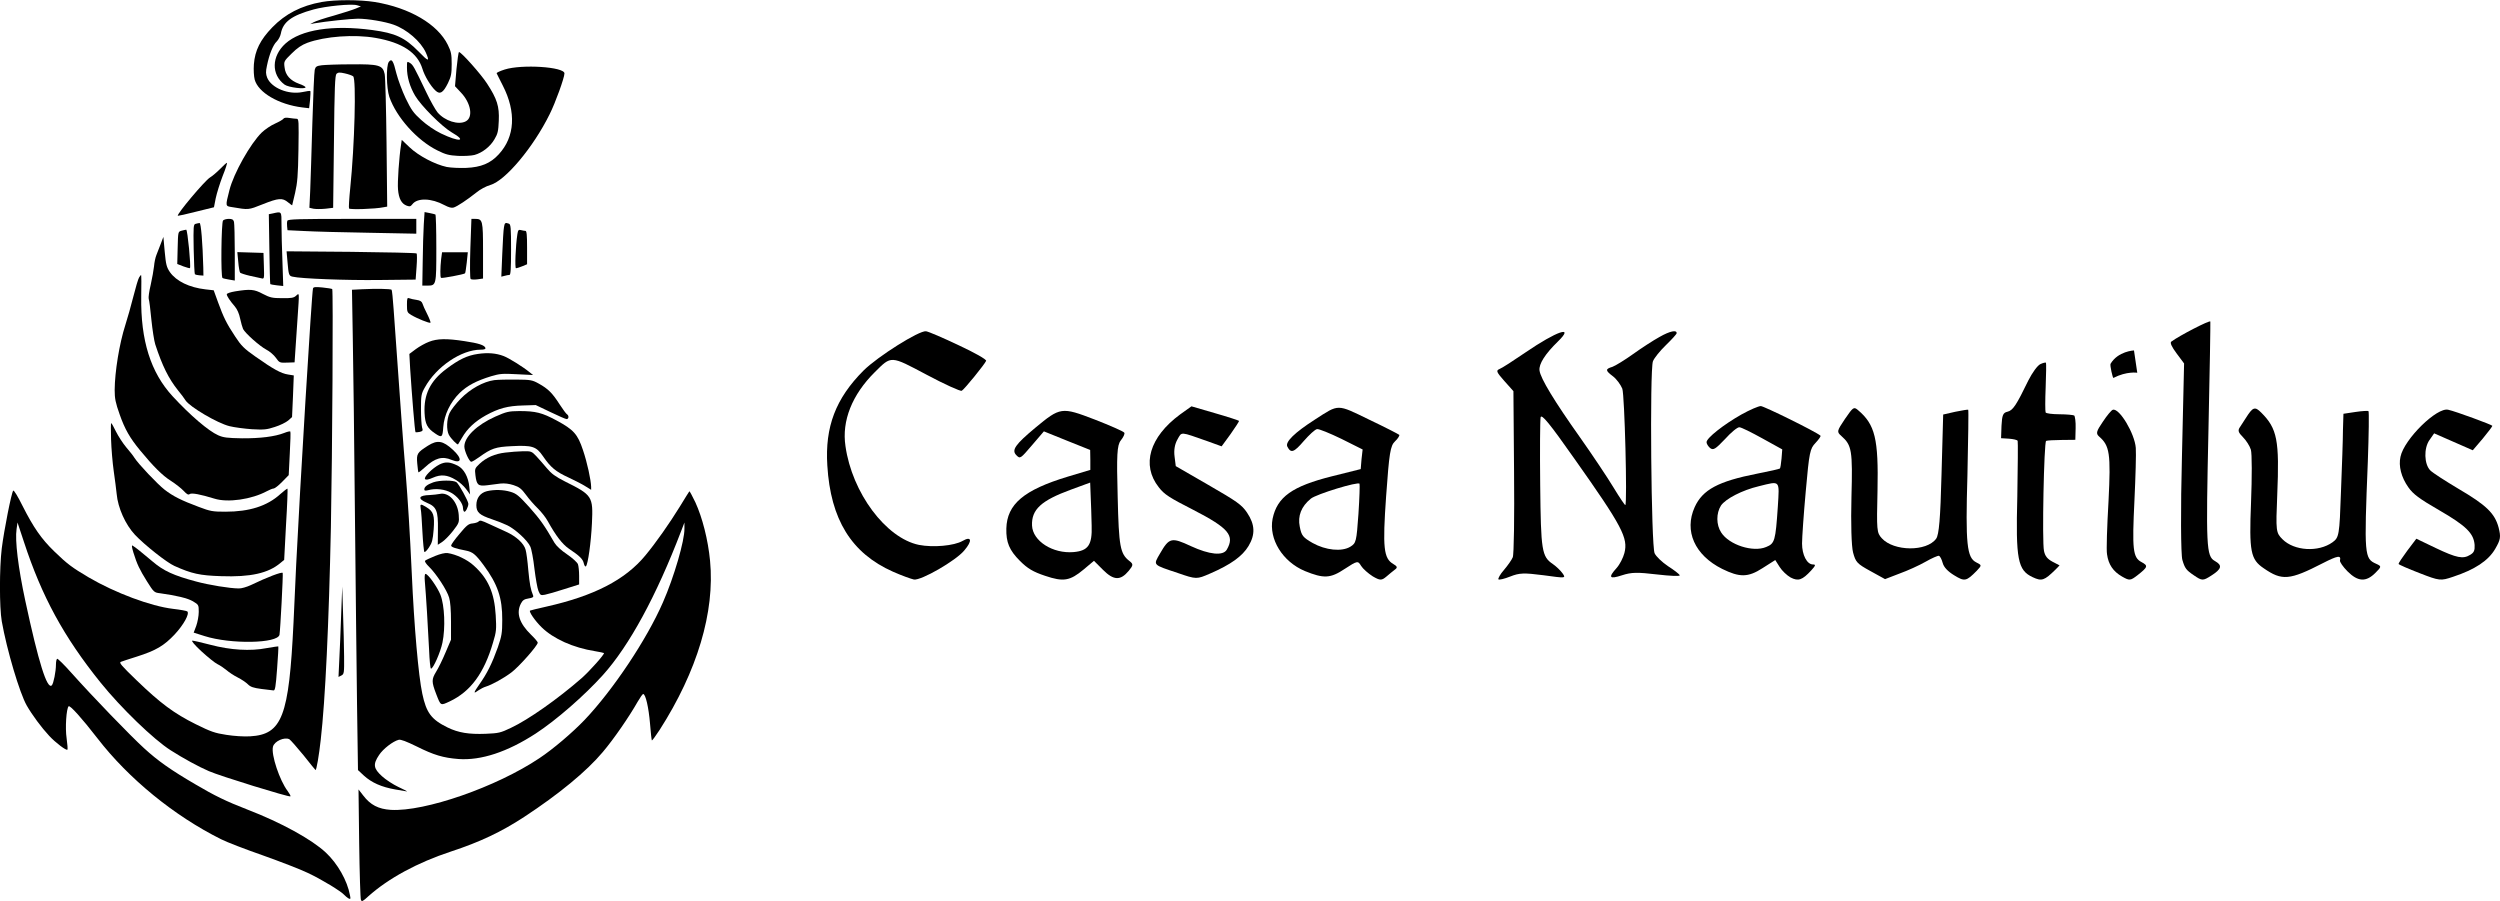 <?xml version="1.0" encoding="UTF-8" standalone="no"?>
<svg
   version="1.0"
   width="1073.311pt"
   height="386.811pt"
   viewBox="0 0 1073.311 386.811"
   preserveAspectRatio="xMidYMid"
   id="svg54"
   sodipodi:docname="casa-nautilus-symbol-combo.svg"
   inkscape:version="1.3.1 (9b9bdc1480, 2023-11-25, custom)"
   xml:space="preserve"
   xmlns:inkscape="http://www.inkscape.org/namespaces/inkscape"
   xmlns:sodipodi="http://sodipodi.sourceforge.net/DTD/sodipodi-0.dtd"
   xmlns="http://www.w3.org/2000/svg"
   xmlns:svg="http://www.w3.org/2000/svg"><defs
     id="defs54" /><sodipodi:namedview
     id="namedview54"
     pagecolor="#ffffff"
     bordercolor="#000000"
     borderopacity="0.25"
     inkscape:showpageshadow="2"
     inkscape:pageopacity="0.0"
     inkscape:pagecheckerboard="0"
     inkscape:deskcolor="#d1d1d1"
     inkscape:document-units="pt"
     showgrid="false"
     inkscape:zoom="0.72416865"
     inkscape:cx="657.9959"
     inkscape:cy="318.98647"
     inkscape:window-width="1920"
     inkscape:window-height="1048"
     inkscape:window-x="0"
     inkscape:window-y="32"
     inkscape:window-maximized="0"
     inkscape:current-layer="g54" /><g
     transform="matrix(0.1,0,0,-0.1,-255.872,240.139)"
     fill="#000000"
     stroke="none"
     id="g54"><g
       id="g5"
       transform="translate(-1006.509,703.143)"><g
         id="g4"
         transform="translate(5692.174,-4523.954)"><g
           id="g2"
           transform="translate(-1064.643,2343.454)"><path
             d="m 4816.493,2076.778 c -140.6,68.474 -129.439,67.804 -232.437,1.407 -88.069,-56.541 -129.926,-97.038 -119.471,-116.93 15.249,-29.589 28.043,-25.428 70.435,23.997 23.562,26.811 48.722,50.39 57.285,51.22 7.696,1.33 54.497,-17.608 104.995,-42.144 l 90.469,-45.304 -4.778,-42.275 -3.412,-41.908 -122.808,-30.711 c -171.486,-43.022 -236.065,-88.874 -255.583,-182.683 -16.885,-87.246 42.717,-184.012 138.417,-224.254 81.344,-33.107 109.629,-32.117 171.708,9.407 53.614,34.863 56.347,35.596 69.766,12.837 7.758,-12.562 30.739,-32.759 50.158,-45.124 31.177,-18 37.873,-18.402 58.167,-1.252 11.83,10.491 28.758,23.811 37.222,30.471 11.696,8.258 10.232,13.722 -7.088,23.722 -41.569,24 -46.452,69.543 -30.956,290.382 13.486,187.358 17.96,217.107 38.388,236.489 12.33,11.357 19.83,24.347 18.232,27.579 -2.964,2.866 -60.756,32.768 -128.708,65.072 z m -46.704,-404.894 c -8.466,-118.665 -9.735,-124.861 -34.859,-140.378 -37.186,-22.408 -105.746,-15.158 -161.672,15.976 -41.57,24 -47.863,31.098 -55.38,70.079 -9.347,45.811 6.091,86.55 47.546,120.352 24.026,19.615 203.377,74.26 209.038,64.064 1.598,-3.232 -0.153,-62.265 -4.673,-130.093 z"
             id="path5" /><path
             d="m 4153.789,2104.937 -100.834,29.349 -49.151,-35.132 c -130.792,-96.538 -166.677,-216.693 -91.316,-312.164 23.677,-30.991 45.693,-44.856 149.153,-97.66 151.224,-78.072 177.999,-109.696 142.999,-170.318 -16,-27.713 -74.765,-21.497 -154.109,15.075 -83.674,39.072 -93.237,36.51 -132.737,-31.907 -29.5,-51.095 -32.83,-46.863 76.531,-83.444 79.88,-27.644 81.246,-27.278 138.289,-2.477 89.23,38.551 138.88,74.548 165.246,118.215 29.866,49.73 27.947,92.406 -6.184,143.29 -23.043,34.088 -42.828,47.82 -166.669,119.32 l -139.43,80.5 -5.151,41.079 c -3.722,27.553 0.983,53.703 12.483,73.621 19.5,33.775 8.34,34.445 130.325,-8.271 l 59.193,-21.474 38.562,52.792 c 20.098,28.812 36.83,53.792 36.098,56.524 -1.232,1.866 -47.802,17.206 -103.299,33.082 z"
             id="path8" /><path
             d="m 3637.141,2077.75 c -142.129,54.448 -147.078,53.741 -255.265,-36.062 -85.56,-71.418 -102.531,-95.459 -80.611,-117.379 16.264,-16.263 16.971,-15.556 67.175,43.133 l 50.912,59.397 99.702,-40.305 98.995,-39.598 0.707,-43.133 1e-4,-42.426 -96.874,-28.991 c -188.797,-57.276 -260.922,-118.087 -263.75,-222.739 -1.415,-59.397 12.728,-93.339 58.689,-139.3 32.527,-32.527 56.569,-46.669 107.48,-63.64 79.196,-26.87 106.773,-21.92 165.463,26.87 l 44.548,37.477 38.891,-38.891 c 45.962,-45.962 74.953,-46.669 110.309,-4.243 19.799,24.042 20.506,28.992 2.829,42.427 -39.598,31.112 -45.255,60.811 -50.205,275.065 -4.95,180.312 -2.828,222.031 13.435,242.537 10.606,13.435 18.385,28.284 14.85,33.234 -2.122,4.949 -60.104,30.405 -127.28,56.568 z m -12.728,-455.376 c 2.828,-83.438 -14.85,-108.187 -77.075,-113.844 -89.803,-7.778 -176.07,47.377 -178.898,113.845 -2.829,69.297 39.598,107.48 166.877,154.149 l 82.731,30.406 2.121,-55.862 c 1.414,-31.113 3.535,-88.388 4.243,-128.694 z"
             id="path11" /><path
             d="m 3054.488,2396.038 c -66.873,31.827 -129.88,58.959 -141.175,60.521 -28.918,4.089 -207.65,-108.34 -268.53,-168.893 -119.162,-119.605 -165.631,-241.119 -155.216,-407.157 13.933,-232.133 103.264,-376.858 281.856,-456.19 37.285,-16.578 78.034,-31.157 89.827,-33.586 30.785,-5.321 180.607,81.18 216.506,125 35.167,41.088 31.596,63.275 -7.375,40.775 -36.373,-21 -126.387,-29.091 -187.59,-17.084 -141.531,29.139 -287.146,223.351 -315.327,424.163 -16.359,108.334 28.413,220.786 126.094,317.597 71.871,71.517 66.041,71.615 222.447,-11.289 76.837,-41.086 145.442,-71.913 150.638,-68.913 12.124,7 99.708,115.302 104.734,128.596 2.33,5.964 -50.516,35.497 -116.89,66.459 z"
             id="path15" /></g><g
           id="g3"
           transform="translate(51.784,-47.518)"><path
             d="m 4946.049,4823.121 c -25.814,-14.095 -77.027,-47.368 -113.291,-73.33 -36.264,-25.961 -76.383,-50.464 -88.999,-55.029 -31.307,-9.425 -31.011,-15.501 2.304,-40.543 15.723,-11.908 33.03,-36.083 40.109,-53.021 10.007,-26.341 21.863,-492.881 12.987,-499.897 -1.226,-1.87 -24.44,32.058 -50.581,75.39 -26.141,43.332 -90.405,139.452 -143.088,214.081 -110.629,155.915 -170.571,254.55 -174.681,288.256 -3.814,27.631 24.492,71.639 79.024,124.66 73.857,71.903 -4.818,44.864 -139.421,-47.115 -51.447,-35.26 -101.552,-67.656 -112.065,-71.46 -14.835,-6.318 -12.553,-12.627 21.238,-50.812 l 39.169,-43.85 2.727,-346.666 c 1.754,-191.502 -0.422,-356.366 -5.673,-366.827 -4.258,-10.577 -21.186,-34.773 -37.531,-54.004 -16.23,-18.237 -26.5,-37.172 -23.869,-40.5 2.631,-3.328 25.412,2.061 50.76,12.183 39.074,15.564 58.293,16.335 142.601,5.463 96.11,-13.261 97.104,-13.377 81.55,8.58 -8.653,12.088 -26.775,29.311 -40.743,39 -48.51,32.861 -51.796,56.403 -54.893,339.682 -1.67,149.205 -0.582,278.958 1.806,290.76 3.846,15.659 37.404,-24.513 145.286,-178.093 205.587,-290.866 231.031,-340.157 214.421,-404.664 -5.42,-20.509 -19.832,-49.027 -33.727,-64.517 -37.013,-40.976 -30.875,-48.742 23.562,-30.948 40.828,13.345 66.007,13.419 150.431,3.54 55.62,-6.509 99.671,-8.643 97.272,-3.328 -2.398,5.315 -25.485,23.119 -50.792,39.169 -25.189,17.043 -50.559,41.155 -56.994,54.997 -14.739,28.909 -21.578,787.848 -7.23,824.428 5.716,14.433 30.41,44.769 55.399,69.029 24.989,24.26 45.772,46.999 46.237,50.972 1.86,15.892 -27.99,10.323 -73.308,-15.585 z"
             id="path1" /><path
             d="m 5297.919,4490.364 c -76,-43 -150,-101 -150,-119 0,-7 7,-18 15,-25 14,-11 23,-5 64,38 26,29 54,52 62,51 8,0 52,-22 99,-48 l 85,-47 -3,-39 c -2,-22 -5,-41 -7,-43 -2,-2 -45,-12 -97,-22 -168,-33 -235,-69 -269,-144 -46,-102 0,-206 118,-265 75,-37 111,-37 173,3 l 55,35 19,-30 c 10,-16 31,-36 47,-45 33,-17 50,-11 88,30 19,21 21,26 8,26 -26,0 -47,41 -47,90 0,25 7,126 16,225 15,168 18,182 42,207 14,15 24,29 21,31 -21,18 -243,127 -256,127 -10,0 -47,-16 -83,-36 z m 156,-396 c -10,-147 -13,-158 -50,-173 -56,-24 -159,9 -193,62 -22,33 -22,83 -1,116 20,29 91,66 163,83 93,23 88,28 81,-88 z"
             id="path2" /><path
             d="m 5742.321,4471.319 c -35.494,-52.992 -35.942,-55.183 -15.501,-73.517 44.816,-39.755 48.579,-61.523 43.214,-261.734 -2.957,-112.602 -0.068,-212.25 6.92,-238.33 11.129,-41.535 17.064,-48.227 74.109,-79.529 l 63.169,-34.838 61.939,23.843 c 33.997,12.215 84.793,35.144 111.701,50.636 26.907,15.492 52.918,26.603 57.299,25.706 5.606,-1.604 12.386,-15.316 16.527,-30.771 4.918,-18.353 22.203,-36.497 49.406,-53.019 44.608,-27.388 51.629,-26.542 97.18,19.828 21.68,23.409 21.68,23.409 -2.297,35.619 -40.606,20.178 -46.665,77.565 -38.066,373.888 3.229,154.086 5.461,280.988 3.27,281.436 -2.45,1.414 -27.115,-3.124 -55.645,-8.698 l -51.712,-11.786 -7.102,-255.546 c -4.796,-190.741 -10.896,-260.703 -22.986,-277.402 -40.772,-56.477 -181.973,-54.971 -233.38,1.653 -21.995,24.13 -22.392,33.34 -18.474,204.176 4.5,222.755 -9.873,284.126 -84.671,346.906 -17.216,14.022 -19.855,12.28 -54.901,-38.522 z"
             id="path3" /><path
             d="m 6529.639,4636.732 c -51.519,-106.074 -66.187,-129.288 -90.091,-134.732 -18.94,-4.272 -22.884,-14.877 -25.327,-59.988 l -1.84,-53.634 33.938,-2.059 c 18.294,-1.522 35.186,-4.787 37.268,-9.333 1.665,-3.637 0.635,-111.891 -1.5,-239.349 -7.043,-270.482 1.689,-315.976 65.993,-345.927 39.196,-18.349 49.614,-14.679 98.231,32.876 l 17.166,17.757 -30.334,15.807 c -21.964,11.941 -31.845,23.914 -36.457,45.998 -8.961,38.791 -0.035,468.51 9.057,472.672 4.546,2.081 34.584,3.736 66.363,3.988 l 59.09,0.658 1.271,50.074 c 0.92,26.816 -2.706,51.553 -6.19,54.357 -4.393,2.389 -32.043,5.127 -62.913,5.291 -30.87,0.164 -57.611,3.319 -59.693,7.865 -2.081,4.546 -2.213,52.878 0.12,107.838 2.333,54.959 2.618,102.382 1.369,105.11 -1.249,2.728 -12.083,-0.033 -23.903,-5.444 -12.729,-5.829 -34.825,-36.841 -51.618,-69.826 z"
             id="path4" /><path
             d="m 7165.826,4752.614 32.271,-43.297 -9.2,-400.974 c -5.863,-221.383 -4.858,-420.187 1.875,-442.608 10.493,-35.831 16.469,-43.849 49.004,-65.747 35.727,-24.507 39.327,-24.318 74.795,-1.624 44.885,28.466 49.333,44.252 15.588,62.754 -36.937,21.111 -38.421,59.915 -27.303,567.084 5.544,248.585 8.767,456.776 7.98,461.178 -2.579,6.808 -133.984,-61.199 -167.659,-86.299 -6.414,-4.781 1.733,-22.405 22.649,-50.468 z"
             id="path6" /><path
             d="m 7462.179,4473.455 c -6.364,-9.192 -16.971,-25.456 -23.334,-36.062 -11.314,-15.556 -8.485,-24.042 12.02,-44.548 13.435,-13.435 28.991,-37.477 33.941,-53.74 4.95,-16.264 4.95,-118.087 0.707,-226.981 -8.485,-210.718 -2.121,-243.952 54.447,-282.136 78.489,-54.447 111.016,-51.619 253.851,21.92 63.64,32.527 79.196,35.355 73.539,11.314 -1.414,-5.657 12.728,-26.87 32.527,-46.669 44.548,-44.548 79.196,-46.669 119.501,-6.364 26.87,26.87 26.87,28.284 3.535,38.891 -50.912,22.627 -52.326,33.941 -36.062,437.699 4.243,117.38 5.657,214.96 2.828,217.789 -2.121,2.121 -27.577,0.707 -55.861,-3.535 l -51.619,-7.778 -2.121,-70.004 c 2e-4,-38.184 -4.243,-156.978 -8.485,-264.458 -6.364,-188.798 -8.485,-196.576 -36.062,-217.082 -60.811,-43.841 -164.756,-37.477 -214.96,12.728 -28.284,28.284 -28.991,34.648 -22.627,189.505 9.899,236.174 0,285.671 -68.589,354.26 -27.577,27.577 -36.062,24.749 -67.175,-24.749 z"
             id="path10" /><path
             d="m 8127.198,4309.035 c -9.108,-39.775 3.203,-88.452 33.773,-131.505 20.213,-28.99 46.792,-48.955 131.662,-97.954 116.913,-67.5 149.019,-99.892 152.767,-149.399 1.258,-23.82 -2.876,-32.981 -18.67,-42.337 -30.723,-19.213 -57.739,-14.007 -148.342,29.065 l -83.174,39.938 -38.928,-51.426 c -20.964,-28.311 -37.696,-53.292 -37.464,-56.89 1.598,-3.232 42.203,-20.902 90.371,-39.474 85.808,-33.376 90.272,-33.644 143.315,-15.771 94.158,31.086 152.004,69.28 181.504,120.375 23,39.837 24.536,50.498 14.421,90.978 -16.471,61.471 -52.906,96.363 -172.784,166.729 -56.658,33.866 -110.583,68.464 -120.708,78.928 -26.177,26.66 -28.354,94.89 -3.39,130.129 l 20.098,28.811 82.942,-36.34 82.942,-36.34 42.892,50.292 c 23.196,28.177 41.66,52.158 40.928,54.89 -1.098,4.098 -157.126,61.849 -188.973,68.689 -48.069,12.742 -189.469,-126.169 -205.184,-201.389 z"
             id="path17" /><g
             id="g1"
             transform="rotate(29.103,12206.269,5864.403)"><path
               d="m 6842,7242 c -44,-22 -51,-29 -45,-47 21,-57 9,-89 -99,-262 -59,-93 -112,-181 -117,-197 -16,-41 -13,-77 10,-115 19,-31 22,-33 61,-27 56,9 60,13 42,41 -23,35 -9,67 103,247 52,84 104,171 114,193 26,56 22,184 -6,191 -6,2 -34,-9 -63,-24 z"
               id="path7" /><path
               style="font-variation-settings:'wght' 900;fill:#000000;stroke-width:7.5"
               d="m 6973.173,7384.347 c 65.136,-2.151 100.33,-30.423 100.33,-30.423 l 34.307,90.621 c 0,0 -61.388,30.688 -115.866,-1.294 -5.832,-3.424 -21.951,-58.799 -18.771,-58.904 z"
               id="path55"
               sodipodi:nodetypes="sccss" /></g></g></g><g
         transform="matrix(0.573,0,0,0.573,2550.137,-2754.469)"
         fill="#000000"
         stroke="none"
         id="g54-3"><path
           d="m 4181.707,7755.916 c -154,-28 -272,-89 -370,-190 -90,-93 -130,-173 -138,-277 -3,-41 0,-91 6,-114 26,-97 179,-187 357,-209 l 51,-6 7,62 c 3,34 4,64 2,67 -3,2 -29,-1 -60,-8 -104,-21 -230,30 -263,107 -11,29 -12,45 -2,91 17,84 46,156 73,181 13,13 27,39 31,59 16,88 81,136 245,181 90,25 283,44 325,32 l 30,-9 -38,-16 c -21,-9 -96,-33 -165,-53 -70,-19 -138,-42 -152,-50 l -25,-14 30,6 c 89,15 274,35 328,35 73,0 203,-22 267,-45 99,-35 203,-125 241,-208 32,-72 21,-71 -53,6 -104,106 -175,139 -348,162 -297,40 -534,3 -650,-101 -105,-95 -108,-233 -7,-308 28,-21 157,-37 157,-20 0,5 -21,17 -48,26 -66,24 -103,65 -109,123 -6,45 -5,47 53,104 42,42 75,64 117,80 133,49 353,65 512,37 201,-35 314,-111 351,-232 16,-53 61,-129 98,-163 33,-31 57,-17 93,56 24,50 28,70 28,143 0,74 -4,93 -29,144 -76,155 -286,278 -547,321 -114,18 -297,18 -398,0 z"
           id="path9" /><path
           d="m 5191.707,7252.916 -11,-128 44,-47 c 75,-78 94,-186 37,-216 -55,-30 -158,3 -212,67 -17,21 -55,89 -85,152 -91,190 -98,203 -121,218 -23,14 -23,14 -23,-35 0,-69 21,-142 61,-210 45,-76 199,-230 273,-274 120,-69 60,-76 -79,-9 -49,24 -106,63 -148,101 -58,52 -75,76 -117,163 -26,55 -57,139 -69,185 -23,96 -35,116 -57,87 -21,-29 -18,-196 4,-262 53,-153 208,-326 360,-401 62,-31 86,-37 155,-41 45,-2 100,1 123,7 58,16 118,62 150,118 24,40 29,61 32,138 5,108 -13,164 -88,279 -45,70 -193,236 -210,236 -4,0 -12,-58 -19,-128 z"
           id="path12" /><path
           d="m 4181.707,7281.916 c -38,-5 -46,-10 -52,-34 -4,-16 -12,-198 -18,-405 -6,-207 -13,-434 -16,-503 l -6,-126 31,-7 c 17,-3 57,-3 89,0 l 58,7 6,495 c 4,408 8,497 19,509 12,11 24,12 63,3 27,-6 55,-16 62,-22 24,-20 11,-516 -22,-837 -8,-78 -12,-148 -9,-153 6,-10 195,-4 258,9 l 28,5 -5,477 c -3,262 -9,494 -14,516 -14,67 -43,75 -253,73 -96,0 -195,-4 -219,-7 z"
           id="path13" /><path
           d="m 5552.707,7249.916 c -35,-11 -62,-24 -60,-28 2,-4 22,-46 46,-92 102,-199 91,-384 -30,-515 -62,-68 -133,-97 -243,-102 -50,-2 -116,1 -147,7 -89,19 -212,84 -278,147 l -59,56 -5,-34 c -15,-96 -28,-285 -23,-338 6,-69 26,-106 65,-121 22,-8 29,-7 42,10 37,50 143,47 241,-6 32,-17 54,-23 69,-18 28,9 100,57 168,111 30,25 75,49 107,58 113,33 321,281 444,530 43,85 111,274 111,306 0,49 -319,70 -448,29 z"
           id="path14" /><path
           d="m 3895.707,6881.916 c -4,-7 -32,-23 -63,-37 -32,-14 -76,-44 -100,-67 -85,-83 -210,-305 -242,-431 -31,-123 -32,-120 20,-128 125,-21 120,-22 228,21 120,48 149,50 191,15 17,-14 31,-24 31,-22 0,1 10,44 22,93 17,75 22,130 25,323 3,217 3,232 -14,232 -10,0 -34,3 -54,6 -23,4 -39,2 -44,-5 z"
           id="path16" /><path
           d="m 3420.707,6504.916 c -25,-25 -59,-54 -76,-64 -40,-25 -251,-276 -241,-287 2,-1 64,12 137,31 l 134,33 13,67 c 8,38 31,112 52,167 22,54 36,99 32,99 -4,0 -27,-21 -51,-46 z"
           id="path18" /><path
           d="m 3815.707,6171.916 -30,-6 4,-260 c 2,-143 5,-262 7,-264 2,-2 24,-6 50,-9 l 47,-5 -6,183 c -4,101 -7,225 -7,277 0,102 2,99 -65,84 z"
           id="path19" /><path
           d="m 4946.707,6088.916 c -3,-51 -7,-175 -8,-276 l -3,-182 h 37 c 68,0 68,2 68,280 0,137 -3,251 -7,253 -5,2 -24,7 -45,11 l -36,7 z"
           id="path20" /><path
           d="m 3442.707,6118.916 c -13,-13 -18,-423 -4,-431 4,-3 26,-8 50,-12 l 42,-7 v 209 c 0,114 -3,218 -6,231 -5,17 -14,22 -38,22 -18,0 -37,-5 -44,-12 z"
           id="path21" /><path
           d="m 3924.707,6116.916 c -3,-8 -4,-27 -2,-43 l 3,-28 125,-6 c 69,-4 286,-10 483,-13 l 357,-7 v 55 56 h -480 c -405,0 -481,-2 -486,-14 z"
           id="path22" /><path
           d="m 5295.707,5909.916 c -4,-122 -3,-225 2,-229 4,-5 27,-6 51,-3 l 42,6 v 208 c 0,228 -3,239 -59,239 h -28 z"
           id="path23" /><path
           d="m 3237.707,6093.916 c -17,-4 -18,-18 -15,-188 2,-101 6,-186 9,-190 4,-3 19,-7 35,-8 l 29,-2 -1,60 c -5,184 -17,335 -28,334 -6,-1 -19,-3 -29,-6 z"
           id="path24" /><path
           d="m 5547.707,6068.916 c -4,-18 -9,-109 -13,-202 l -7,-169 24,6 c 13,4 30,7 37,7 9,0 12,45 12,189 0,163 -2,190 -16,195 -27,10 -32,7 -37,-26 z"
           id="path25" /><path
           d="m 3130.707,6041.916 c -25,-7 -25,-8 -28,-128 l -3,-121 46,-18 c 25,-9 47,-15 49,-13 9,10 -18,289 -28,288 -6,-1 -22,-4 -36,-8 z"
           id="path26" /><path
           d="m 5647.707,6013.916 c -13,-86 -20,-253 -10,-253 6,0 27,7 47,15 l 36,15 v 125 c 0,93 -3,125 -12,125 -7,0 -22,3 -34,6 -18,5 -22,0 -27,-33 z"
           id="path27" /><path
           d="m 2976.707,5945.916 c -11,-27 -26,-66 -33,-85 -8,-19 -16,-58 -18,-85 -3,-28 -14,-90 -25,-139 -12,-49 -18,-96 -15,-105 4,-9 13,-79 20,-156 8,-77 21,-160 29,-185 53,-162 100,-256 170,-344 23,-28 49,-62 57,-76 32,-49 239,-171 329,-193 36,-9 111,-19 168,-23 91,-5 111,-3 172,17 39,12 83,34 100,48 l 29,26 7,156 6,156 -43,7 c -53,8 -112,41 -244,134 -86,60 -107,82 -151,149 -66,99 -88,145 -129,257 l -33,91 -62,7 c -121,14 -218,61 -266,129 -25,37 -30,56 -39,153 l -10,111 z"
           id="path28" /><path
           d="m 3925.707,5807.916 c 8,-97 11,-104 38,-110 60,-15 403,-28 647,-25 l 275,3 7,95 c 4,52 4,97 0,101 -4,4 -225,9 -491,12 l -483,4 z"
           id="path29" /><path
           d="m 3556.707,5808.916 c 3,-40 10,-77 14,-81 4,-4 36,-15 71,-23 35,-8 74,-16 87,-19 23,-6 23,-5 20,92 l -3,98 -98,3 -98,3 z"
           id="path30" /><path
           d="m 5076.707,5828.916 c -7,-65 -8,-133 -1,-140 6,-5 172,26 180,34 3,2 8,39 13,81 l 8,77 h -97 -96 z"
           id="path31" /><path
           d="m 2813.707,5691.916 c -7,-11 -26,-75 -43,-143 -17,-68 -44,-163 -60,-213 -45,-140 -79,-350 -80,-487 0,-64 6,-95 38,-185 38,-108 76,-175 153,-268 97,-118 168,-189 229,-227 36,-23 79,-57 97,-76 24,-26 35,-32 45,-24 14,11 81,-2 185,-34 100,-32 279,-6 394,56 20,11 43,20 51,20 7,0 36,22 63,50 l 49,50 8,161 c 5,89 7,164 4,166 -3,3 -24,-2 -46,-11 -69,-27 -178,-41 -316,-40 -110,2 -139,5 -179,23 -72,32 -208,148 -341,292 -164,178 -240,418 -235,747 2,89 1,162 -1,162 -2,0 -9,-9 -15,-19 z"
           id="path32" /><path
           d="m 4116.707,5609.916 c -9,-24 -100,-1534 -126,-2069 -5,-118 -14,-314 -20,-435 -34,-705 -85,-838 -325,-852 -46,-3 -121,2 -178,11 -86,13 -117,24 -230,80 -161,80 -265,157 -443,329 -113,109 -133,132 -118,138 11,4 64,22 119,39 145,46 205,82 285,167 67,72 113,155 94,172 -5,4 -53,13 -106,19 -168,20 -433,119 -633,236 -125,74 -160,100 -258,195 -96,93 -155,178 -237,340 -35,71 -65,120 -70,115 -13,-13 -69,-297 -86,-433 -18,-149 -18,-441 0,-546 38,-215 134,-538 187,-631 40,-70 111,-166 168,-227 48,-52 129,-113 137,-104 3,3 0,41 -6,85 -12,78 -2,223 15,240 10,10 100,-90 216,-240 234,-303 575,-581 926,-756 43,-22 184,-76 313,-121 129,-46 280,-104 336,-131 103,-48 252,-139 275,-166 7,-8 21,-19 30,-25 17,-8 18,-6 12,23 -20,110 -93,238 -181,320 -106,99 -333,224 -587,322 -160,62 -246,104 -390,189 -185,108 -281,176 -385,271 -103,94 -384,385 -543,563 -55,62 -104,110 -108,107 -5,-3 -9,-22 -9,-43 0,-52 -18,-143 -31,-156 -35,-34 -99,169 -199,635 -53,247 -78,451 -65,536 l 7,49 48,-145 c 134,-409 298,-711 574,-1054 153,-190 398,-427 526,-508 92,-59 211,-124 286,-156 81,-36 603,-197 611,-189 3,3 -7,21 -21,40 -60,79 -125,273 -110,332 10,41 86,75 123,56 9,-6 57,-60 106,-120 48,-61 89,-111 90,-111 7,0 26,109 39,228 34,296 61,870 76,1592 11,570 18,1776 10,1784 -3,3 -36,8 -73,12 -52,5 -68,4 -71,-7 z"
           id="path33" /><path
           d="m 4487.707,5603.916 -79,-4 6,-352 c 4,-194 11,-786 16,-1317 5,-531 13,-1182 16,-1447 l 7,-483 44,-41 c 58,-53 132,-86 235,-104 45,-8 85,-15 88,-15 3,1 -26,16 -65,34 -38,18 -94,54 -122,80 -64,58 -69,89 -22,159 30,46 104,103 147,114 16,4 57,-12 135,-50 128,-64 198,-85 313,-94 169,-12 365,52 579,191 153,100 363,283 503,438 198,220 401,594 586,1078 l 25,65 v -45 c 2,-90 -78,-364 -161,-553 -121,-278 -374,-657 -587,-881 -91,-95 -235,-218 -339,-287 -321,-215 -858,-402 -1113,-387 -93,6 -153,37 -207,108 l -35,45 5,-405 c 3,-223 9,-413 13,-422 6,-16 14,-12 55,26 151,135 368,253 620,336 216,71 377,147 548,259 262,172 468,342 589,486 83,98 198,265 262,378 18,31 36,57 41,57 18,0 41,-101 51,-220 5,-68 12,-126 14,-128 2,-2 28,33 58,79 282,440 415,884 378,1267 -15,158 -58,325 -110,438 -23,48 -43,85 -45,83 -2,-2 -34,-53 -71,-114 -79,-128 -180,-272 -259,-367 -151,-183 -385,-303 -741,-383 -66,-15 -121,-28 -123,-30 -9,-9 38,-77 87,-125 89,-87 237,-153 400,-179 35,-6 65,-12 67,-14 7,-7 -106,-134 -167,-188 -180,-157 -399,-311 -529,-372 -79,-38 -93,-41 -190,-45 -126,-5 -205,8 -285,47 -123,60 -160,111 -190,253 -29,136 -61,500 -79,903 -14,306 -29,539 -46,755 -17,200 -39,503 -90,1224 -5,76 -12,141 -15,145 -8,7 -116,9 -218,4 z"
           id="path34" /><path
           d="m 3533.707,5587.916 c -35,-6 -63,-15 -63,-22 0,-13 23,-48 61,-92 17,-20 32,-54 39,-90 7,-32 17,-67 22,-78 17,-33 124,-128 173,-154 26,-13 58,-41 73,-62 26,-37 29,-38 84,-36 l 56,2 6,90 c 3,50 11,156 16,237 14,206 15,195 -11,172 -17,-16 -36,-19 -105,-18 -73,0 -90,4 -144,32 -65,35 -94,37 -207,19 z"
           id="path35" /><path
           d="m 4820.707,5486.916 c 0,-53 2,-58 32,-76 43,-26 137,-64 144,-58 3,3 -8,32 -24,64 -17,33 -33,69 -36,80 -5,15 -17,23 -44,27 -20,3 -45,8 -54,12 -16,6 -18,0 -18,-49 z"
           id="path36" /><path
           d="m 4985.707,5209.916 c -27,-10 -72,-35 -99,-55 l -48,-36 6,-111 c 13,-198 35,-470 40,-475 3,-2 17,-1 32,2 23,6 25,10 17,34 -4,15 -8,77 -8,137 0,102 2,114 29,162 86,156 274,283 418,283 27,0 38,4 36,13 -7,21 -50,35 -157,51 -136,21 -205,19 -266,-5 z"
           id="path37" /><path
           d="m 5351.707,5118.916 c -78,-11 -142,-41 -237,-113 -120,-90 -169,-191 -162,-331 4,-81 20,-112 78,-151 51,-35 57,-31 62,47 7,92 52,186 123,256 57,55 125,91 236,125 64,19 85,21 193,15 l 121,-6 -25,20 c -51,42 -156,107 -195,122 -57,22 -120,27 -194,16 z"
           id="path38" /><path
           d="m 5475.707,4922.916 c -82,-11 -181,-66 -254,-141 -35,-36 -72,-84 -82,-106 -22,-48 -24,-126 -5,-163 15,-28 64,-78 69,-71 2,2 15,24 30,50 39,68 96,121 178,167 97,53 164,71 279,74 l 95,3 109,-52 c 60,-29 115,-53 122,-53 17,0 19,26 3,36 -6,3 -31,37 -55,74 -55,86 -87,117 -155,155 -50,28 -62,30 -169,31 -63,1 -138,-1 -165,-4 z"
           id="path39" /><path
           d="m 5481.707,4648.916 c -138,-62 -231,-152 -231,-224 0,-33 37,-114 52,-114 6,0 32,15 58,34 93,67 123,77 244,83 155,8 185,-2 235,-75 57,-84 96,-116 192,-160 47,-22 104,-51 127,-66 l 42,-26 v 22 c -1,51 -30,184 -61,275 -40,120 -69,153 -199,223 -108,58 -156,70 -279,70 -79,-1 -94,-4 -180,-42 z"
           id="path40" /><path
           d="m 2603.707,4478.916 c 2,-68 11,-175 20,-238 9,-63 19,-140 22,-171 9,-103 65,-229 137,-306 73,-77 237,-207 295,-233 131,-59 192,-72 351,-77 218,-8 354,22 444,99 l 28,23 14,265 c 9,145 13,266 11,268 -2,3 -27,-16 -55,-41 -98,-89 -231,-131 -410,-131 -96,0 -113,3 -200,36 -131,49 -193,80 -256,129 -54,42 -196,192 -226,239 -8,14 -36,49 -61,78 -25,30 -59,82 -77,118 -17,35 -33,64 -36,64 -3,0 -3,-55 -1,-122 z"
           id="path41" /><path
           d="m 4978.707,4431.916 c -82,-52 -87,-61 -81,-133 3,-34 7,-65 9,-67 2,-2 24,15 49,38 76,70 130,85 200,55 76,-31 81,10 9,76 -75,69 -116,75 -186,31 z"
           id="path42" /><path
           d="m 5557.707,4379.916 c -78,-9 -143,-37 -194,-85 -34,-33 -36,-36 -30,-85 9,-73 20,-83 87,-75 30,4 76,10 101,13 31,3 64,-1 98,-12 43,-14 59,-27 93,-73 23,-32 63,-77 89,-102 25,-25 59,-67 74,-95 61,-110 109,-172 158,-206 82,-55 105,-78 112,-110 4,-17 11,-27 16,-22 15,15 38,176 45,323 9,201 4,210 -203,313 -71,36 -101,58 -135,99 -24,28 -59,69 -79,90 -35,37 -39,38 -100,37 -35,-1 -94,-5 -132,-10 z"
           id="path43" /><path
           d="m 5064.707,4290.916 c -53,-27 -122,-96 -108,-110 7,-7 26,-4 59,11 59,26 107,22 170,-16 25,-14 60,-45 77,-68 l 31,-42 -6,58 c -7,73 -41,135 -87,158 -59,29 -91,31 -136,9 z"
           id="path44" /><path
           d="m 5017.707,4156.916 c -45,-16 -67,-34 -67,-52 0,-11 7,-12 28,-7 56,16 127,8 175,-20 48,-28 87,-80 87,-115 0,-11 4,-23 9,-26 9,-6 31,36 31,59 0,20 -70,147 -89,162 -21,16 -126,16 -174,-1 z"
           id="path45" /><path
           d="m 5420.707,4090.916 c -50,-12 -80,-51 -80,-105 0,-54 23,-74 118,-106 37,-12 89,-33 116,-46 60,-30 149,-112 170,-158 9,-18 23,-93 31,-165 9,-73 22,-148 30,-167 14,-33 17,-35 49,-29 19,4 85,22 145,42 l 111,35 v 64 c 0,35 -4,75 -9,88 -6,14 -42,47 -82,74 -42,28 -80,63 -93,85 -76,132 -109,178 -189,268 -79,87 -97,102 -141,115 -53,16 -120,18 -176,5 z"
           id="path46" /><path
           d="m 5065.707,4069.916 c -16,-3 -49,-7 -72,-8 -87,-2 -97,-27 -24,-58 73,-30 85,-60 83,-201 l -1,-114 32,21 c 18,11 54,48 81,82 47,61 48,64 44,120 -7,99 -75,174 -143,158 z"
           id="path47" /><path
           d="m 4923.707,3958.916 c 4,-18 9,-97 13,-176 4,-78 11,-145 15,-148 5,-2 20,13 35,36 22,33 28,56 34,132 8,107 -1,135 -53,167 -46,28 -50,27 -44,-11 z"
           id="path48" /><path
           d="m 5355.707,3861.916 c -6,-5 -25,-11 -44,-13 -29,-2 -45,-15 -97,-78 -35,-41 -63,-80 -63,-87 -1,-12 32,-23 109,-38 52,-10 74,-28 134,-109 106,-143 141,-247 140,-411 0,-98 -4,-120 -33,-205 -42,-118 -81,-197 -138,-277 -47,-67 -47,-75 -5,-44 15,10 38,22 52,26 46,14 135,63 193,107 56,42 197,201 197,223 0,6 -23,33 -51,60 -87,85 -112,162 -75,233 13,25 25,33 57,38 32,5 39,10 34,23 -18,43 -26,85 -36,191 -5,63 -14,131 -20,151 -12,47 -71,101 -147,135 -31,15 -85,39 -120,55 -69,32 -74,33 -87,20 z"
           id="path49" /><path
           d="m 2770.707,3631.916 c 28,-90 46,-127 102,-217 51,-81 54,-84 98,-89 124,-17 206,-37 246,-60 43,-26 44,-27 44,-80 0,-30 -9,-77 -19,-105 l -19,-50 82,-26 c 195,-62 547,-56 561,10 6,33 28,451 24,463 -4,11 -117,-32 -239,-91 -30,-14 -71,-26 -90,-25 -65,0 -225,26 -320,52 -169,45 -244,80 -325,149 -81,68 -131,109 -151,120 -8,5 -6,-11 6,-51 z"
           id="path50" /><path
           d="m 5030.707,3604.916 c -36,-15 -69,-30 -74,-35 -5,-5 7,-24 30,-46 54,-53 134,-175 150,-231 9,-28 14,-94 14,-180 v -135 l -41,-96 c -22,-53 -54,-118 -71,-145 -34,-56 -34,-75 1,-166 35,-90 31,-88 102,-55 156,74 257,211 324,441 25,82 26,98 20,204 -10,170 -57,276 -165,373 -49,45 -133,84 -195,93 -18,3 -56,-6 -95,-22 z"
           id="path51" /><path
           d="m 4954.707,3413.916 c 8,-88 25,-362 32,-515 3,-76 9,-138 14,-138 17,0 71,123 86,195 23,110 16,279 -15,358 -23,58 -93,157 -112,157 -6,0 -8,-21 -5,-57 z"
           id="path52" /><path
           d="m 4327.707,3165.916 c -4,-115 -10,-268 -14,-339 l -6,-128 22,11 c 20,11 21,18 20,144 -1,73 -4,220 -8,327 l -6,195 z"
           id="path53" /><path
           d="m 3280.707,2890.916 c 47,-43 101,-87 120,-96 19,-9 50,-30 68,-45 18,-16 56,-41 84,-55 28,-14 62,-37 76,-51 20,-20 41,-27 101,-35 42,-5 83,-10 91,-11 12,-2 17,27 27,163 7,90 11,165 9,167 -1,1 -40,-5 -87,-13 -122,-24 -271,-15 -422,25 -65,17 -126,31 -135,31 -10,0 16,-32 68,-80 z"
           id="path54" /></g></g></g></svg>
